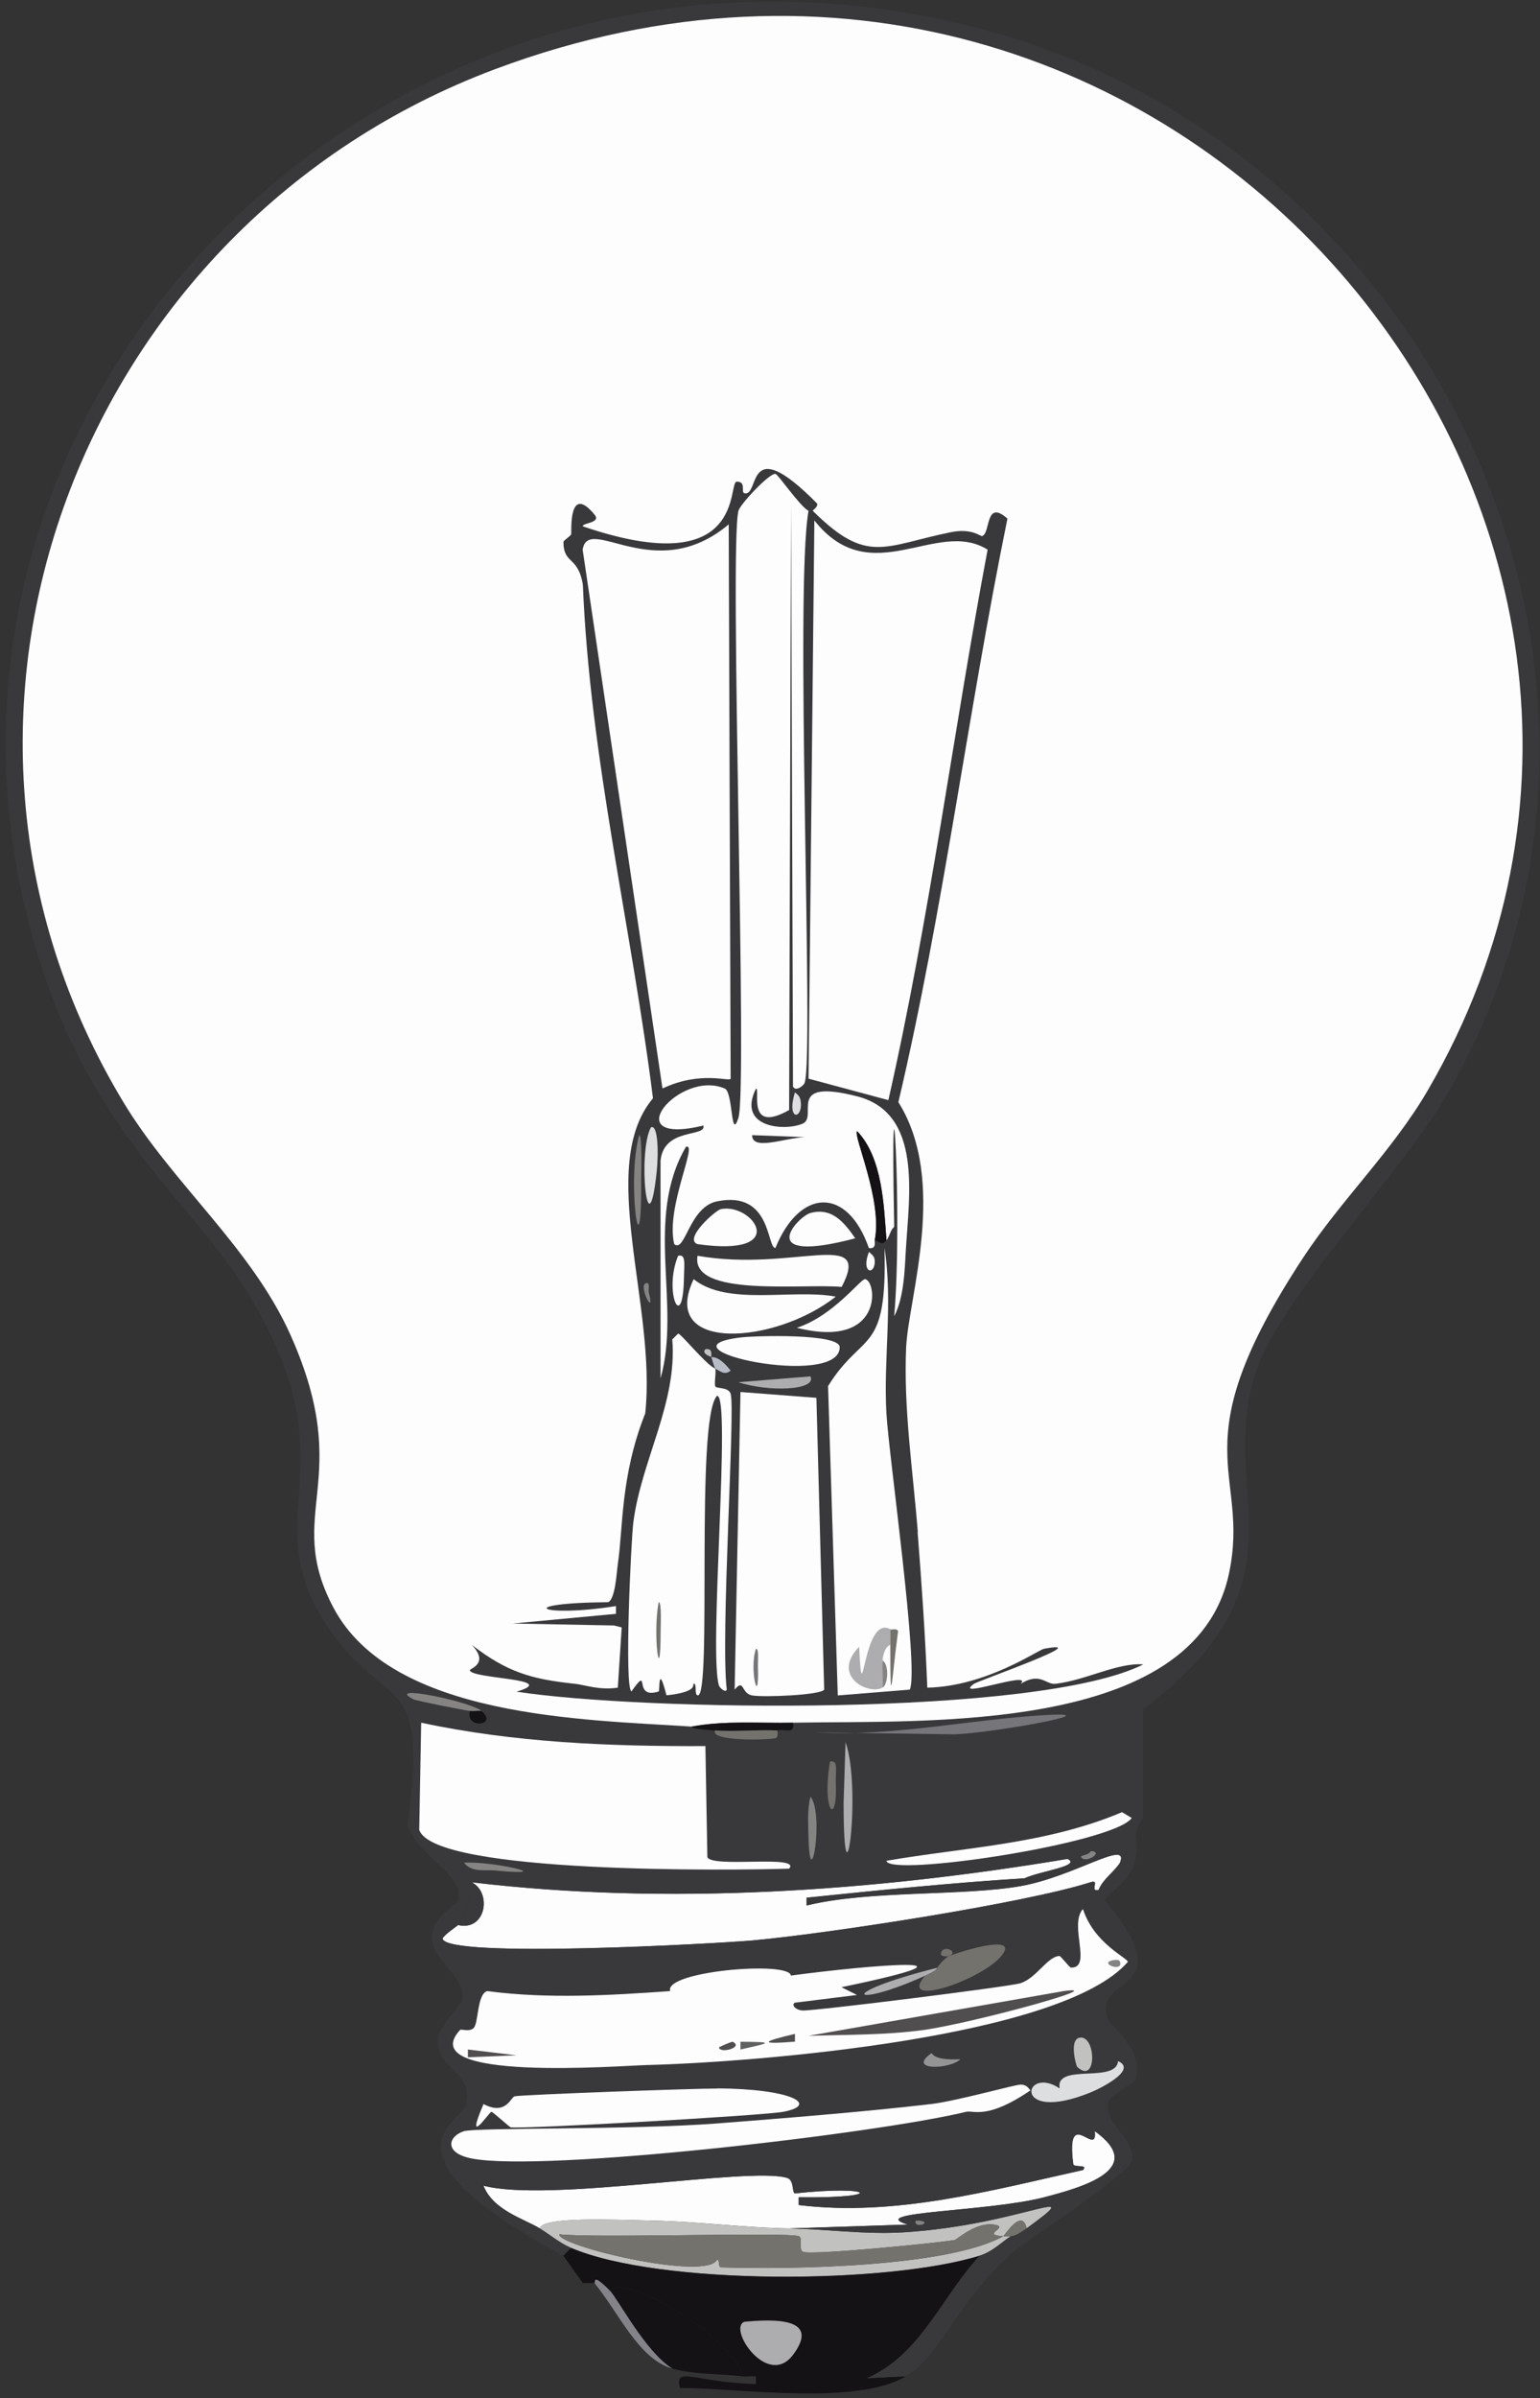 <svg width="250" height="389" viewBox="0 0 250 389" fill="none" xmlns="http://www.w3.org/2000/svg">
<rect x="0" y="0" width="250" height="389" fill="#333333" stroke="none"/>
<g clip-path="url(#clip0_65_7113)">
<path d="M181.829 302.168C180.768 303.775 179.108 304.769 178.345 306.591C176.752 306.955 178.66 304.818 177.084 305.332C166.382 308.761 134.11 313.715 122.097 314.792C116.937 315.256 72.304 317.79 71.839 314.477C72.171 313.765 74.295 312.423 74.361 312.273C78.874 313.301 79.903 307.022 76.568 305.332C108.458 309.126 141.643 306.823 173.284 301.538C175.674 302.698 168.705 303.543 166.332 304.686C154.485 305.431 142.721 306.624 130.941 307.834V309.093C141.212 306.574 156.194 307.602 165.702 305.945C174.379 304.421 183.356 298.241 181.813 302.151L181.829 302.168Z" fill="#FDFDFE"/>
<path d="M128.104 361.494C120.969 361.378 113.486 360.401 106.302 360.235C99.516 360.069 87.918 359.556 87.652 361.494C85.114 359.937 80.053 358.562 78.493 354.553C89.079 357.352 121.567 351.438 127.789 353.294C128.967 353.641 128.569 355.646 129.05 355.812C141.71 354.42 144.232 356.623 129.68 356.441V357.7C145.36 359.606 160.708 355.381 175.823 352.018C176.736 351.04 174.313 351.653 174.247 351.074C172.969 341.282 178.246 350.262 177.731 345.706C186.293 351.836 175.74 354.818 169.518 356.441C160.426 358.81 140.183 358.744 147.401 360.865L128.121 361.494H128.104Z" fill="#FDFDFE"/>
<path d="M166.664 361.494C165.934 358.081 163.13 362.604 162.865 362.753C158.916 362.538 164.225 361.262 161.288 360.865C158.351 360.467 155.315 363.333 154.967 363.383C152.378 363.83 131.372 365.934 130.311 365.272C129.58 364.824 130.394 363.018 129.68 362.753C127.855 362.058 96.047 363.101 90.804 362.439C90.406 364.327 114.78 370.109 116.406 366.547C116.887 366.564 116.556 367.79 117.037 367.806C127.988 368.171 153.838 367.806 162.865 362.753C163.279 362.77 163.711 362.753 164.126 362.753C162.931 363.416 161.288 365.222 159.065 365.901C144.049 370.556 107.065 370.755 92.696 364.642C90.854 363.863 89.311 362.521 87.635 361.494C87.901 359.556 99.499 360.069 106.285 360.235C113.469 360.401 120.953 361.395 128.087 361.494C134.259 361.594 140.465 362.521 146.737 362.124C165.918 360.914 177.134 353.84 166.648 361.494H166.664Z" fill="#C1C1C0"/>
<path d="M166.664 361.494C164.657 362.952 164.259 362.687 164.142 362.753C163.728 362.753 163.296 362.77 162.881 362.753C163.147 362.604 165.934 358.081 166.681 361.494H166.664Z" fill="#74726D"/>
<path d="M120.521 385.483C116.804 385.019 112.806 385.251 109.139 384.224C104.792 381.54 100.312 372.892 99.018 371.6C101.788 368.452 120.239 380.331 120.505 385.483H120.521Z" fill="#151215"/>
<path d="M159.065 365.918C152.909 372.462 149.508 382.004 140.731 385.798L147.052 385.483C139.022 390.271 120.322 387.422 110.383 387.372C109.454 383.711 112.789 386.477 122.711 386.742V385.483C121.981 385.433 121.218 385.566 120.505 385.483C120.223 380.331 101.772 368.452 99.018 371.6C95.981 368.535 96.745 370.324 96.496 370.341C95.865 370.391 95.218 370.308 94.604 370.341L91.452 365.918L92.713 364.658C107.082 370.788 144.066 370.573 159.082 365.918H159.065Z" fill="#151215"/>
<path d="M120.836 376.636C125.349 376.222 133.38 375.825 128.734 382.004C124.619 387.471 118.082 377.713 120.836 376.636Z" fill="#ADACAE"/>
<path d="M99.018 371.6C100.295 372.892 104.792 381.54 109.139 384.224C103.663 382.683 100.494 375.228 96.496 370.341C96.745 370.324 95.981 368.535 99.018 371.6Z" fill="#848389"/>
<path d="M184.352 297.744C185.115 303.327 182.958 304.636 179.291 308.165C192.548 324.02 176.902 320.01 179.921 327.731C180.203 328.443 185.845 332.668 184.352 337.19C184.036 338.151 180.237 339.825 179.921 340.984C178.976 344.43 184.418 346.866 183.721 350.444C183.24 352.896 166.664 363.283 163.81 365.901C155.332 373.671 152.594 382.17 147.052 385.467L140.731 385.781C149.508 381.988 152.909 372.445 159.065 365.901C161.288 365.205 162.931 363.399 164.126 362.753C164.242 362.687 164.64 362.952 166.648 361.494C177.134 353.857 165.918 360.914 146.737 362.124C140.465 362.521 134.26 361.594 128.087 361.494L147.367 360.865C140.15 358.744 160.392 358.81 169.485 356.441C175.724 354.818 186.276 351.836 177.698 345.706C178.229 350.262 172.936 341.282 174.214 351.074C174.297 351.653 176.703 351.057 175.79 352.018C160.674 355.364 145.327 359.606 129.647 357.7V356.441C144.198 356.623 141.676 354.42 129.016 355.812C128.535 355.646 128.933 353.641 127.755 353.294C121.533 351.438 89.029 357.352 78.46 354.553C80.036 358.562 85.08 359.937 87.619 361.494C89.294 362.521 90.838 363.863 92.679 364.642L91.418 365.901C60.158 349.152 75.025 344.049 75.623 341.597C77.099 335.567 70.296 336.047 71.192 330.232C71.375 329.023 74.909 324.881 74.992 324.55C76.153 318.967 63.908 316.084 74.362 308.463C75.291 307.784 74.892 306.989 75.938 307.204C76.9 307.834 74.876 311.296 74.362 312.257C74.278 312.406 72.171 313.765 71.84 314.46C72.287 317.774 116.937 315.239 122.097 314.775C134.127 313.698 166.382 308.745 177.084 305.315C178.66 304.818 176.752 306.939 178.345 306.574C179.092 304.752 180.768 303.758 181.83 302.151C183.837 299.103 182.394 298.838 182.46 298.672C182.991 297.479 184.318 297.827 184.352 297.728V297.744Z" fill="#39393C"/>
<path d="M165.702 338.151C166.565 338.218 166.764 338.483 167.278 339.096C160.193 343.933 158.036 342.276 156.842 342.575C142.406 346.087 88.299 352.432 76.568 350.146C72.006 349.251 72.752 346.534 75.307 345.722C77.265 345.109 102.535 345.524 116.39 344.463C127.291 343.618 140.399 342.575 151.151 341.316C155.348 340.819 164.955 338.102 165.685 338.168L165.702 338.151Z" fill="#FDFDFE"/>
<path d="M116.406 338.781C128.436 338.83 133.131 341.432 127.158 342.575C124.039 343.171 85.113 345.391 82.907 345.093C82.708 345.06 79.953 342.508 79.754 342.575C79.406 342.674 75.357 348.655 78.493 341.316C82.16 343.254 82.94 340.156 83.554 340.056C85.18 339.775 112.922 338.781 116.423 338.797L116.406 338.781Z" fill="#FDFDFE"/>
<path d="M150.222 320.474C152.412 319.48 152.014 319.265 152.113 319.215C152.229 319.165 152.86 318.022 154.005 317.326C155.614 316.68 165.769 313.417 162.533 317.326C159.314 321.22 145.543 325.908 150.205 320.474H150.222Z" fill="#74726D"/>
<path d="M181.515 334.357C184.717 335.782 178.561 338.814 177.085 339.41C164.109 344.695 166.134 334.854 172.024 338.781C171.244 334.589 181.183 338.052 181.498 334.357H181.515Z" fill="#DCDEDF"/>
<path d="M175.193 330.564C177.93 329.917 178.179 338.3 174.877 335.302C174.695 335.136 173.55 330.961 175.193 330.564Z" fill="#C1C1C0"/>
<path d="M152.113 319.215C152.013 319.265 152.395 319.48 150.221 320.474C138.341 325.892 135.056 323.523 152.113 319.215Z" fill="#ADACAE"/>
<path d="M151.167 333.098C151.449 332.899 151.084 334.291 155.912 334.043C154.187 335.732 147.168 335.915 151.167 333.098Z" fill="#949494"/>
<path d="M149.906 338.151C150.636 338.251 153.275 337.87 153.391 338.466C153.424 338.681 149.243 340.206 149.906 338.151Z" fill="#39393C"/>
<path d="M154.021 317.31C153.689 317.426 152.743 317.36 152.76 316.995C152.86 315.239 155.913 316.647 154.021 317.31Z" fill="#74726D"/>
<path d="M148.645 360.235H149.276C151.582 360.517 148.231 361.643 148.645 360.235Z" fill="#858482"/>
<path d="M175.823 309.739C177.648 315.322 183.091 317.625 183.091 318.254C172.455 330.547 122.745 334.54 105.024 334.987C100.577 335.103 66.962 337.754 74.677 329.304C74.876 329.089 76.17 329.669 76.884 328.99C77.713 328.194 77.415 323.489 79.091 322.992C88.913 324.285 99.001 323.688 108.791 322.992C107.779 319.745 128.187 318.055 128.386 320.474C140.946 318.784 162.715 316.929 136.599 322.363L139.121 323.622L129 324.881C128.386 325.395 129.382 326.09 130.261 326.14C132.036 326.256 163.96 322.263 165.652 321.717C168.29 320.872 169.983 317.426 171.974 317.293C172.223 317.293 173.6 319.182 173.865 319.182C177.35 319.248 173.517 312.373 175.757 309.722L175.823 309.739Z" fill="#FDFDFE"/>
<path d="M172.654 322.992C180.784 321.899 157.986 328.178 149.906 329.304C143.8 330.149 137.395 330.05 131.256 330.249L172.654 322.992Z" fill="#514E50"/>
<path d="M75.955 332.469L83.853 333.413L75.955 333.728V332.469Z" fill="#514E50"/>
<path d="M129.05 329.934V331.193C122.944 331.69 123.856 331.143 129.05 329.934Z" fill="#514E50"/>
<path d="M120.206 331.21C126.063 331.243 124.935 331.392 120.206 332.469V331.21Z" fill="#606261"/>
<path d="M118.929 331.21C120.803 332.104 116.904 333.198 116.722 332.154C116.705 332.038 118.829 331.16 118.929 331.21Z" fill="#514E50"/>
<path d="M180.884 317.956C181.282 317.906 181.714 317.89 181.83 318.271C182.361 320.077 178.014 318.354 180.884 317.956Z" fill="#858482"/>
<path d="M162.865 362.753C153.839 367.79 127.988 368.154 117.037 367.806C116.556 367.806 116.888 366.564 116.406 366.547C114.78 370.109 90.406 364.327 90.805 362.439C96.048 363.101 127.855 362.058 129.68 362.753C130.394 363.018 129.581 364.824 130.311 365.272C131.356 365.918 152.362 363.83 154.967 363.383C155.315 363.317 158.352 360.467 161.289 360.865C164.225 361.262 158.916 362.538 162.865 362.753Z" fill="#74726D"/>
<path d="M184.352 297.744C184.318 297.844 182.974 297.496 182.46 298.689C182.394 298.854 183.837 299.103 181.83 302.168C183.356 298.241 174.38 304.421 165.718 305.962C156.211 307.635 141.228 306.608 130.958 309.109V307.85C142.738 306.641 154.502 305.431 166.349 304.702C168.738 303.543 175.69 302.698 173.301 301.555C141.676 306.84 108.492 309.126 76.585 305.349C79.903 307.038 78.891 313.317 74.378 312.29C74.892 311.329 76.917 307.883 75.954 307.237C74.909 307.022 75.307 307.817 74.378 308.496C75.324 303.791 68.538 301.869 66.165 296.187C69.6 271.071 63.195 277.665 54.152 265.256C39.85 245.658 58.864 238.484 38.987 207.818C31.188 195.791 16.571 184.227 8.009 160.486C-24.893 69.185 62.133 -21.536 160.027 4.905C233.033 24.62 273.784 110.189 234.925 177.517C227.74 189.959 207.913 210.585 203.947 222.331C197.277 242.096 213.371 256.393 185.613 277.234V294.911C184.733 295.64 184.65 296.767 184.352 297.744Z" fill="#39393C"/>
<path d="M128.734 279.454C123.259 279.57 117.733 279.073 112.308 280.084C94.737 278.941 63.643 278.659 54.152 260.833C45.922 245.359 57.719 240.29 47.2 216.649C40.862 202.418 28.003 192.03 20.022 178.776C-17.792 116.054 13.202 36.349 80.384 11.217C190.656 -30.051 285.299 85.09 231.772 176.888C226.081 186.662 217.702 194.648 211.546 204.025C191.237 234.955 203.018 238.401 199.533 255.15C194.058 281.542 149.84 279.023 128.734 279.454Z" fill="#FDFDFE"/>
<path d="M68.372 279.454C83.421 282.685 99.034 283.314 114.515 283.248L114.83 301.24C115.477 303.095 130.128 300.793 128.104 303.129C119.592 303.41 70.33 304.056 68.057 296.817L68.372 279.454Z" fill="#FDFDFE"/>
<path d="M182.145 293.967L183.721 294.911C180.784 299.07 144.165 304.553 143.9 301.853C156.576 299.666 169.817 299.186 182.145 293.967Z" fill="#FDFDFE"/>
<path d="M170.132 278.195C180.27 277.665 161.189 281.111 154.967 281.343L132.534 281.028C145.161 281.757 157.738 278.841 170.149 278.195H170.132Z" fill="#76767A"/>
<path d="M137.263 282.602C139.951 290.206 136.948 312.257 136.948 292.377L137.263 282.602Z" fill="#ADACAE"/>
<path d="M128.734 279.454C129.116 281.542 127.142 280.332 126.212 280.713C122.861 280.564 119.443 280.929 116.091 280.713C111.478 280.432 112.491 280.1 112.292 280.084C117.734 279.073 123.242 279.57 128.718 279.454H128.734Z" fill="#151215"/>
<path d="M126.196 280.713C126.196 280.713 126.428 281.857 125.88 281.972C124.42 282.287 115.195 282.486 116.091 280.713C119.426 280.929 122.861 280.564 126.212 280.713H126.196Z" fill="#74726D"/>
<path d="M131.572 291.449C133.861 294.315 131.472 307.999 131.256 298.076C131.207 295.905 131.024 293.569 131.572 291.449Z" fill="#858482"/>
<path d="M78.161 277.549C77.547 277.499 76.867 277.632 76.27 277.549C74.826 277.35 67.526 275.876 67.111 275.66C62.233 273.093 76.32 275.992 78.178 277.549H78.161Z" fill="#858482"/>
<path d="M75.324 302.168C79.82 301.853 91.219 304.471 80.384 303.427C78.692 303.261 76.601 303.808 75.324 302.168Z" fill="#858482"/>
<path d="M134.741 285.766C136.151 285.485 135.604 287.158 135.687 289.245C135.969 296.535 133.364 293.868 134.741 285.766Z" fill="#74726D"/>
<path d="M78.161 277.549C80.965 279.918 75.507 280.597 76.27 277.549C76.884 277.632 77.547 277.499 78.161 277.549Z" fill="#151215"/>
<path d="M177.084 300.279C179.391 300.395 176.056 302.449 175.508 301.223C175.375 300.942 176.736 300.991 177.084 300.279Z" fill="#858482"/>
<path d="M148.96 248.524C149.624 256.923 150.205 265.356 150.537 273.772C160.16 273.556 168.506 267.642 169.502 267.46C178.213 265.853 158.766 272.678 158.119 273.142C154.436 275.793 167.776 270.873 165.702 273.142C168.904 271.171 169.767 273.341 171.393 273.142C176.387 272.529 181.431 269.68 185.613 269.995C168.456 278.576 104.012 277.549 83.852 274.418C91.186 272.264 76.403 272.38 76.27 270.939C76.237 270.674 79.505 269.879 76.585 266.83C82.343 271.254 86.225 272.397 93.343 273.142C94.953 273.308 97.209 274.219 100.295 273.772L100.926 263.997L99.665 263.682L83.239 263.368L99.997 261.794V260.535C87.669 262.49 83.039 260.038 98.736 259.905C99.914 259.342 100.096 255.018 100.312 253.593C101.158 247.977 100.71 239.412 104.742 229.289C106.634 211.811 96.794 189.131 106.003 178.163C102.519 150.43 95.766 122.962 94.621 94.848C93.841 90.126 91.485 91.617 91.468 87.906C91.468 87.658 92.68 86.945 92.729 86.647C92.796 86.249 92.248 78.297 96.529 83.499C97.657 84.874 94.372 84.825 94.637 85.388C121.334 94.5 118.032 78.148 119.609 78.132C121.251 78.132 120.173 79.871 120.87 80.02C123.408 80.567 120.92 69.865 132.567 81.594C133.032 82.058 131.887 82.804 131.937 82.853C140.797 91.683 143.485 88.536 154.37 86.332C157.771 85.636 159.181 87.045 159.43 86.962C160.841 86.515 159.895 80.882 163.545 84.129C157.124 115.573 153.175 147.614 145.841 178.793C153.905 191.616 147.467 210.552 147.102 218.554C146.654 228.511 148.214 238.633 148.994 248.54L148.96 248.524Z" fill="#39393C"/>
<path d="M132.202 84.427C141.411 96.074 152.046 83.98 160.326 89.165C154.734 118.87 150.902 149.039 144.215 178.462L131.256 174.983L132.202 84.41V84.427Z" fill="#FDFDFE"/>
<path d="M118.298 85.057L118.613 174.999C118.331 175.496 113.735 173.657 107.546 176.573L94.587 89.165C95.5 83.3 106.335 95.146 118.298 85.057Z" fill="#FDFDFE"/>
<path d="M112.607 207.504C118.099 211.927 128.618 209.028 135.67 210.337C125.914 218.073 106.899 219.515 112.607 207.504Z" fill="#FDFDFE"/>
<path d="M113.237 203.71C128.685 206.427 141.71 199.088 136.632 208.763C130.443 208.166 112.009 210.519 113.237 203.71Z" fill="#FDFDFE"/>
<path d="M120.206 216.963C122.612 216.665 136.334 216.284 136.317 218.537C136.317 225.413 105.721 218.736 120.206 216.963Z" fill="#FDFDFE"/>
<path d="M117.037 196.139C122.263 195.111 128.502 204.008 113.237 201.821C110.914 200.993 116.174 196.304 117.037 196.139Z" fill="#FDFDFE"/>
<path d="M140.432 207.504C142.423 207.785 143.435 218.935 129.365 215.39C135.288 213.468 139.751 207.404 140.432 207.504Z" fill="#FDFDFE"/>
<path d="M131.571 196.768C135.106 195.807 137.113 198.392 138.839 200.877C122.13 205.284 129.497 197.331 131.571 196.768Z" fill="#FDFDFE"/>
<path d="M105.655 182.885C106.866 182.272 106.916 187.292 106.6 190.141C105.173 203.461 103.481 186.994 105.655 182.885Z" fill="#DCDEDF"/>
<path d="M103.763 184.144C104.294 184.144 104.078 190.489 104.078 191.4C104.211 208.183 101.656 191.715 103.763 184.144Z" fill="#858482"/>
<path d="M131.572 223.275C132.633 225.595 124.686 225.81 119.874 224.22L131.572 223.275Z" fill="#ADACAE"/>
<path d="M110.085 203.71C111.395 203.378 111.064 205.101 111.03 207.189C110.898 216.582 107.646 209.608 110.085 203.71Z" fill="#FDFDFE"/>
<path d="M116.091 222.016C115.942 221.685 115.61 220.608 115.46 220.128C115.626 220.227 116.605 219.796 118.613 222.331C117.667 223.176 116.887 222.397 116.091 222.016Z" fill="#B7BCC6"/>
<path d="M129.049 177.203C129.68 177.716 129.896 177.931 129.995 178.776C130.31 181.609 127.623 181.874 129.049 177.203Z" fill="#DCDEDF"/>
<path d="M141.062 203.08C141.61 203.594 142.008 203.793 142.008 204.654C142.008 206.907 139.718 206.559 141.062 203.08Z" fill="#FDFDFE"/>
<path d="M105.024 208.133C105.572 208.133 105.207 209.227 105.339 209.707C106.468 214.081 103.299 208.15 105.024 208.133Z" fill="#858482"/>
<path d="M115.461 220.128C115.461 220.128 113.785 219.581 114.515 218.869C115.875 218.62 115.378 220.078 115.461 220.128Z" fill="#C1C1C0"/>
<path d="M143.9 201.192C143.468 195.393 143.252 187.855 139.154 183.515C138.341 183.896 143.335 194.714 141.991 201.192C141.908 201.192 142.406 202.716 141.046 202.451C137.545 192.395 129.796 192.792 125.88 202.451C124.453 202.451 125.266 193.074 116.406 194.88C111.843 195.807 111.246 203.312 109.454 201.821C108.01 195.857 113.42 185.238 111.346 186.049C104.543 197.762 110.615 211.612 107.231 223.607V188.269C107.778 182.852 114.681 184.542 114.183 182.587C99.748 186.049 110.333 173.359 117.667 176.59C119.028 177.186 118.613 185.271 119.874 181.328C121.384 176.639 118.364 88.917 119.874 82.87C120.139 81.809 124.885 76.74 125.88 76.873C126.328 76.939 129.829 82.124 131.256 82.87C128.983 95.394 132.169 171.272 130.626 175.645C130.46 176.126 129.166 177.136 128.734 176.275L128.419 81.925L128.104 180.069C121.085 184.028 123.491 176.59 122.728 176.59C119.559 182.968 127.423 183.531 130.31 182.272C132.915 181.129 127.357 174.833 139.154 177.849C149.79 180.566 147.566 193.952 147.052 202.782C146.87 206.046 146.737 210.535 145.161 213.517C146.587 197.53 144.464 162.971 145.161 199.005C144.447 199.701 144.58 200.247 143.9 201.208V201.192Z" fill="#FDFDFE"/>
<path d="M143.9 201.192C143.136 202.268 142.456 201.142 142.008 201.192C143.335 194.714 138.341 183.912 139.171 183.515C143.269 187.855 143.468 195.393 143.916 201.192H143.9Z" fill="#151215"/>
<path d="M122.097 184.144L130.626 184.459C127.307 184.625 122.097 186.729 122.097 184.144Z" fill="#39393C"/>
<path d="M120.206 225.81L132.534 226.755L133.795 274.087C133.264 274.981 123.989 275.362 122.098 275.031C120.272 274.716 120.853 272.198 119.26 274.087L120.206 225.81Z" fill="#FDFDFE"/>
<path d="M122.728 267.46C123.243 267.46 123.01 269.216 123.043 270.293C123.276 277.582 121.567 270.607 122.728 267.46Z" fill="#76767A"/>
<path d="M116.091 222.016C116.307 222.497 115.942 223.988 116.091 224.849C116.257 225.346 118.231 224.916 118.613 226.108C119.393 228.511 116.937 265.67 117.982 274.07C117.8 274.7 116.821 273.772 116.721 273.44C114.996 268.122 118.762 226.34 116.406 226.423C112.789 230.101 115.676 275.478 113.254 275.014C112.656 274.898 113.204 273.126 112.623 273.126C112.291 273.126 113.635 274.434 108.193 275.014C106.783 269.531 107.148 274.318 106.932 274.385C102.535 275.793 105.771 269.812 102.502 274.385C101.324 273.672 102.435 249.948 102.817 246.933C104.128 236.844 109.968 227.583 109.139 217.278L110.085 216.334C110.499 216.268 114.498 221.271 116.091 222.016Z" fill="#FDFDFE"/>
<path d="M106.932 259.889C107.446 259.889 107.247 263.865 107.247 264.627C107.247 274.517 105.903 265.157 106.932 259.889Z" fill="#74726D"/>
<path d="M143.584 202.451C144.978 211.281 143.402 220.343 143.899 229.273C144.298 236.281 149.226 270.641 147.699 274.087L136.002 275.031L134.425 224.849C140.116 215.704 144.049 219.995 143.584 202.451Z" fill="#FDFDFE"/>
<path d="M144.53 264.295V266.814C143.651 267.178 143.352 268.503 143.269 269.332C143.12 270.773 143.369 272.297 143.269 273.755C141.062 275.047 134.824 271.933 139.47 267.128C140.067 279.272 139.984 261.777 144.53 264.295Z" fill="#ADACAE"/>
<path d="M144.53 266.83V264.312C144.745 264.428 145.641 264.063 145.791 264.627C144.779 271.999 144.53 278.941 144.53 266.83Z" fill="#74726D"/>
<path d="M143.269 273.772C143.368 272.33 143.119 270.79 143.269 269.348C144.347 269.995 144.215 273.209 143.269 273.772Z" fill="#858482"/>
</g>
<defs>
<clipPath id="clip0_65_7113">
<rect width="249" height="388" fill="white" transform="translate(0.924 0.25)"/>
</clipPath>
</defs>
</svg>
